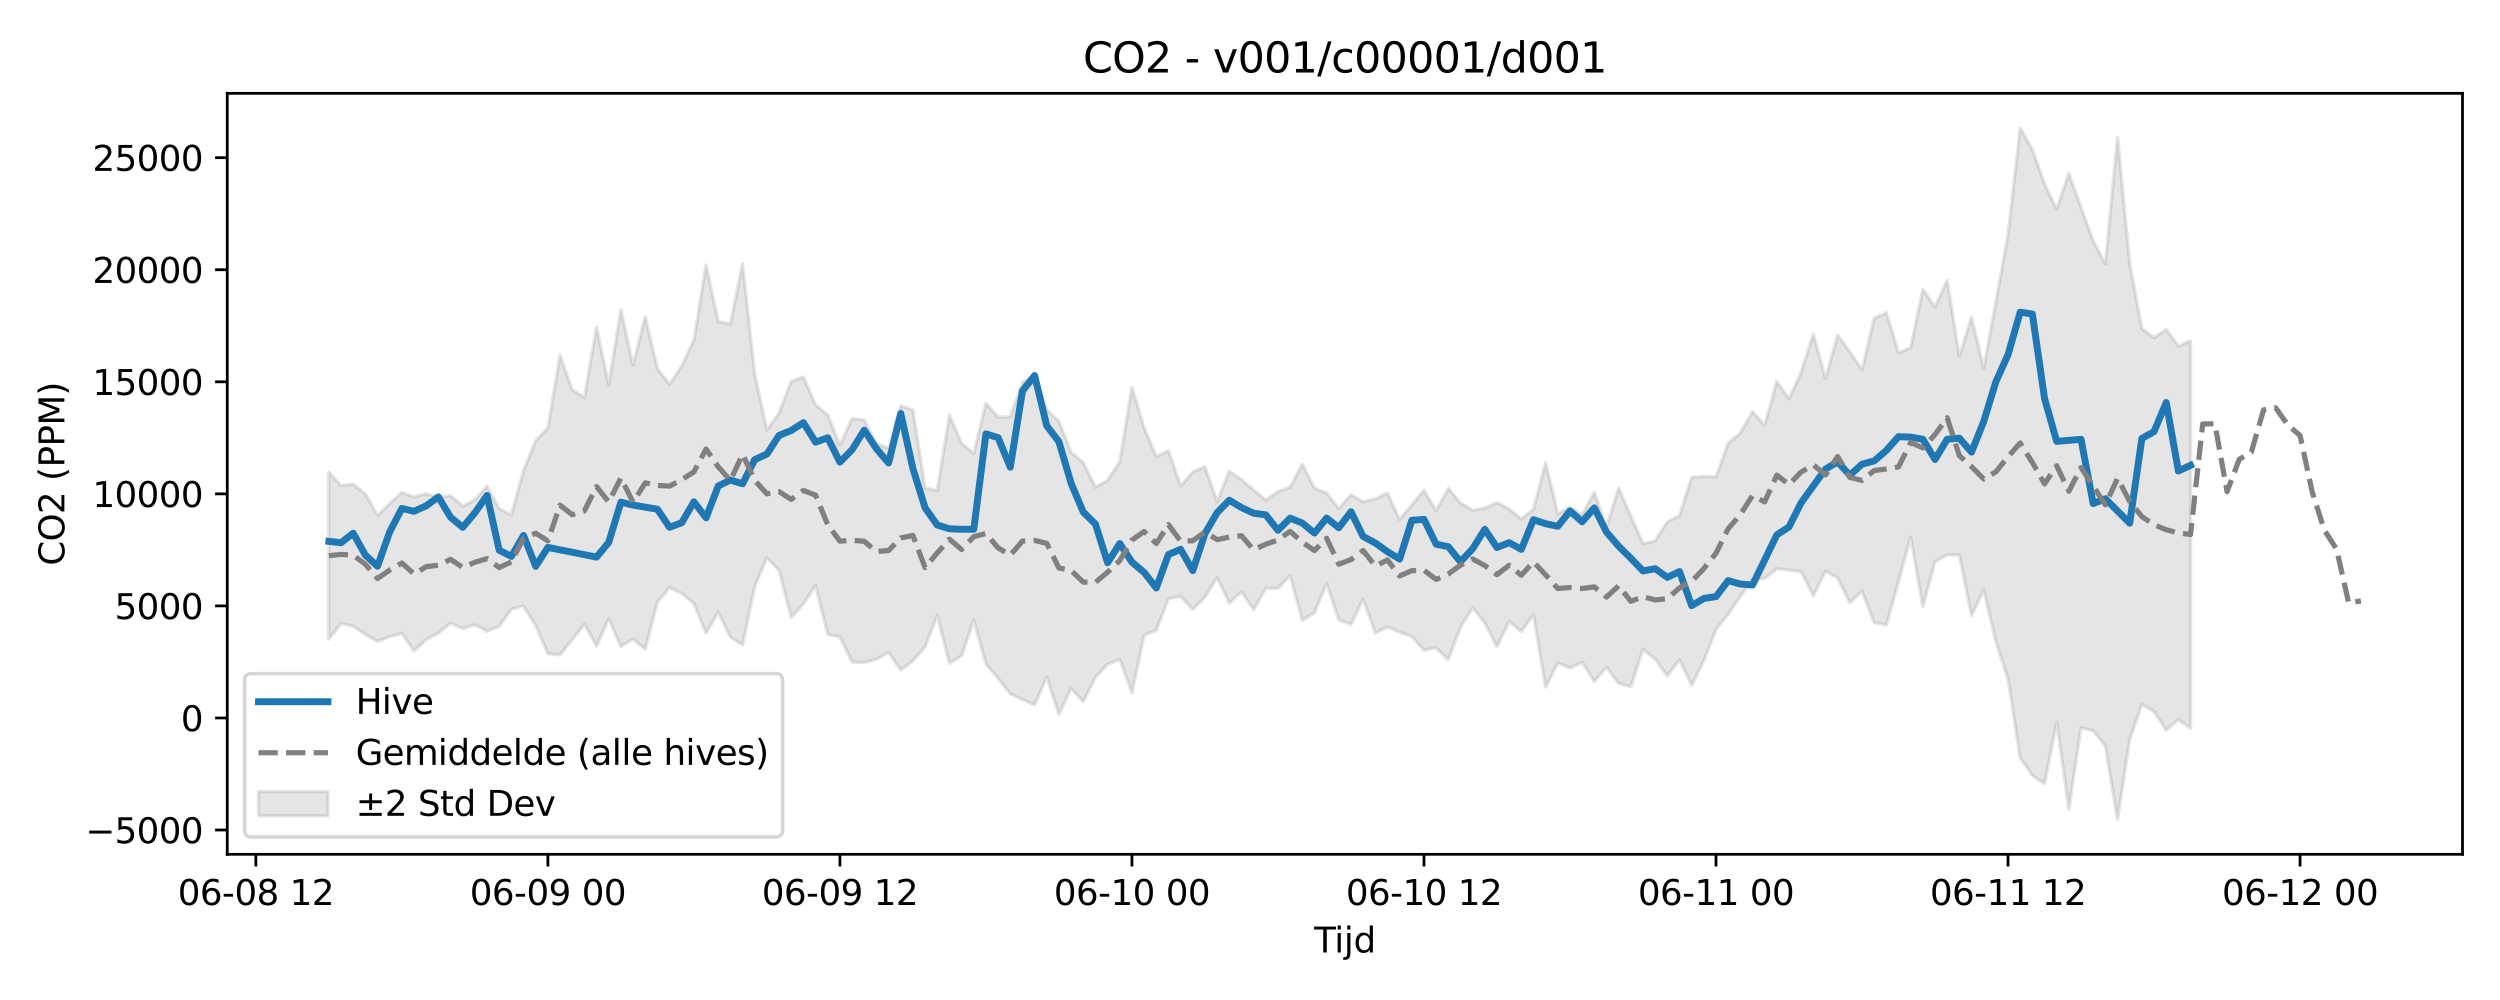 <?xml version="1.0" encoding="utf-8" standalone="no"?>
<!DOCTYPE svg PUBLIC "-//W3C//DTD SVG 1.1//EN"
  "http://www.w3.org/Graphics/SVG/1.1/DTD/svg11.dtd">
<svg xmlns:xlink="http://www.w3.org/1999/xlink" width="720pt" height="288pt" viewBox="0 0 720 288" xmlns="http://www.w3.org/2000/svg" version="1.1">
 <defs>
  <style type="text/css">*{stroke-linejoin: round; stroke-linecap: butt}</style>
 </defs>
 <g id="figure_1">
  <g id="patch_1">
   <path d="M 0 288 
L 720 288 
L 720 0 
L 0 0 
z
" style="fill: #ffffff"/>
  </g>
  <g id="axes_1">
   <g id="patch_2">
    <path d="M 65.45 246.04 
L 709.2 246.04 
L 709.2 26.88 
L 65.45 26.88 
z
" style="fill: #ffffff"/>
   </g>
   <g id="FillBetweenPolyCollection_1">
    <defs>
     <path id="mb27948eea6" d="M 94.711 -151.963 
L 94.711 -103.957 
L 98.216 -108.457 
L 101.72 -107.66 
L 105.224 -105.286 
L 108.729 -103.237 
L 112.233 -104.631 
L 115.737 -105.577 
L 119.242 -100.515 
L 122.746 -103.811 
L 126.251 -105.642 
L 129.755 -108.544 
L 133.259 -106.975 
L 136.764 -108.066 
L 140.268 -106.211 
L 143.772 -107.614 
L 147.277 -112.618 
L 150.781 -113.443 
L 154.285 -107.786 
L 157.79 -99.717 
L 161.294 -99.405 
L 164.798 -103.745 
L 168.303 -108.27 
L 171.807 -101.955 
L 175.312 -109.756 
L 178.816 -101.806 
L 182.32 -103.96 
L 185.825 -101.044 
L 189.329 -114.542 
L 192.833 -118.716 
L 196.338 -117.086 
L 199.842 -114.177 
L 203.346 -105.667 
L 206.851 -111.736 
L 210.355 -104.49 
L 213.859 -102.254 
L 217.364 -119.076 
L 220.868 -127.351 
L 224.372 -123.786 
L 227.877 -110.171 
L 231.381 -114.088 
L 234.886 -119.336 
L 238.39 -105.314 
L 241.894 -104.504 
L 245.399 -97.335 
L 248.903 -97.177 
L 252.407 -98.163 
L 255.912 -100.057 
L 259.416 -95.012 
L 262.92 -97.695 
L 266.425 -101.659 
L 269.929 -110.799 
L 273.433 -96.98 
L 276.938 -99.143 
L 280.442 -109.472 
L 283.947 -96.816 
L 287.451 -92.606 
L 290.955 -88.187 
L 294.46 -86.468 
L 297.964 -84.993 
L 301.468 -93.028 
L 304.973 -82.207 
L 308.477 -89.719 
L 311.981 -85.913 
L 315.486 -92.959 
L 318.99 -96.705 
L 322.494 -98.048 
L 325.999 -88.462 
L 329.503 -105.051 
L 333.007 -106.446 
L 336.512 -115.63 
L 340.016 -116.232 
L 343.521 -112.45 
L 347.025 -115.993 
L 350.529 -121.655 
L 354.034 -114.295 
L 357.538 -117.542 
L 361.042 -112.461 
L 364.547 -118.574 
L 368.051 -118.573 
L 371.555 -122.231 
L 375.06 -109.398 
L 378.564 -111.501 
L 382.068 -119.966 
L 385.573 -109.494 
L 389.077 -108.139 
L 392.582 -115.425 
L 396.086 -105.657 
L 399.59 -107.45 
L 403.095 -105.893 
L 406.599 -104.692 
L 410.103 -100.757 
L 413.608 -101.395 
L 417.112 -98.008 
L 420.616 -107.343 
L 424.121 -112.953 
L 427.625 -108.597 
L 431.129 -101.781 
L 434.634 -109.017 
L 438.138 -106.128 
L 441.643 -111.037 
L 445.147 -90.12 
L 448.651 -97.076 
L 452.156 -95.622 
L 455.66 -97.276 
L 459.164 -91.741 
L 462.669 -95.83 
L 466.173 -91.153 
L 469.677 -90.254 
L 473.182 -100.965 
L 476.686 -98.223 
L 480.19 -93.38 
L 483.695 -97.934 
L 487.199 -90.638 
L 490.703 -97.667 
L 494.208 -106.684 
L 497.712 -111.089 
L 501.217 -116.275 
L 504.721 -121.079 
L 508.225 -121.437 
L 511.73 -124.173 
L 515.234 -123.781 
L 518.738 -123.364 
L 522.243 -116.416 
L 525.747 -123.534 
L 529.251 -121.498 
L 532.756 -114.367 
L 536.26 -117.801 
L 539.764 -108.666 
L 543.269 -107.972 
L 546.773 -120.616 
L 550.278 -133.316 
L 553.782 -113.282 
L 557.286 -126.2 
L 560.791 -128.179 
L 564.295 -128.191 
L 567.799 -110.651 
L 571.304 -118.142 
L 574.808 -103.223 
L 578.312 -92.496 
L 581.817 -69.696 
L 585.321 -64.666 
L 588.825 -62.239 
L 592.33 -79.957 
L 595.834 -55.011 
L 599.338 -78.392 
L 602.843 -77.546 
L 606.347 -73.177 
L 609.852 -51.922 
L 613.356 -75.005 
L 616.86 -85.092 
L 620.365 -83.055 
L 623.869 -77.738 
L 627.373 -80.724 
L 630.878 -78.23 
L 630.878 -189.877 
L 630.878 -189.877 
L 627.373 -188.315 
L 623.869 -193.112 
L 620.365 -190.712 
L 616.86 -193.347 
L 613.356 -212.213 
L 609.852 -248.52 
L 606.347 -212.056 
L 602.843 -218.574 
L 599.338 -228.282 
L 595.834 -238.042 
L 592.33 -227.746 
L 588.825 -235.054 
L 585.321 -244.946 
L 581.817 -251.158 
L 578.312 -220.424 
L 574.808 -201.003 
L 571.304 -181.959 
L 567.799 -196.606 
L 564.295 -185.353 
L 560.791 -207.194 
L 557.286 -199.543 
L 553.782 -204.684 
L 550.278 -187.857 
L 546.773 -186.425 
L 543.269 -197.906 
L 539.764 -196.319 
L 536.26 -181.488 
L 532.756 -186.629 
L 529.251 -191.543 
L 525.747 -178.943 
L 522.243 -191.816 
L 518.738 -180.768 
L 515.234 -173.107 
L 511.73 -178.162 
L 508.225 -165.482 
L 504.721 -169.464 
L 501.217 -163.301 
L 497.712 -160.363 
L 494.208 -150.656 
L 490.703 -150.837 
L 487.199 -150.455 
L 483.695 -139.494 
L 480.19 -137.759 
L 476.686 -132.231 
L 473.182 -131.363 
L 469.677 -139.393 
L 466.173 -147.418 
L 462.669 -136.262 
L 459.164 -146.226 
L 455.66 -139.749 
L 452.156 -141.965 
L 448.651 -139.939 
L 445.147 -154.752 
L 441.643 -141.346 
L 438.138 -138.514 
L 434.634 -141.375 
L 431.129 -143.241 
L 427.625 -141.664 
L 424.121 -141.074 
L 420.616 -143.122 
L 417.112 -147.345 
L 413.608 -140.862 
L 410.103 -146.812 
L 406.599 -142.6 
L 403.095 -138.37 
L 399.59 -146.004 
L 396.086 -144.327 
L 392.582 -143.481 
L 389.077 -145.54 
L 385.573 -141.504 
L 382.068 -146.01 
L 378.564 -147.397 
L 375.06 -154.323 
L 371.555 -147.706 
L 368.051 -146.436 
L 364.547 -143.962 
L 361.042 -146.854 
L 357.538 -149.885 
L 354.034 -152.333 
L 350.529 -143.501 
L 347.025 -153.59 
L 343.521 -152.058 
L 340.016 -148.065 
L 336.512 -158.19 
L 333.007 -156.49 
L 329.503 -164.799 
L 325.999 -176.457 
L 322.494 -155.068 
L 318.99 -149.703 
L 315.486 -147.623 
L 311.981 -154.805 
L 308.477 -157.713 
L 304.973 -166.626 
L 301.468 -169.997 
L 297.964 -179.731 
L 294.46 -177.877 
L 290.955 -168.012 
L 287.451 -167.811 
L 283.947 -171.88 
L 280.442 -157.426 
L 276.938 -160.339 
L 273.433 -168.451 
L 269.929 -146.719 
L 266.425 -147.43 
L 262.92 -169.866 
L 259.416 -171.147 
L 255.912 -158.821 
L 252.407 -160.181 
L 248.903 -167.037 
L 245.399 -167.461 
L 241.894 -159.801 
L 238.39 -168.442 
L 234.886 -171.435 
L 231.381 -179.41 
L 227.877 -178.178 
L 224.372 -169.042 
L 220.868 -164.179 
L 217.364 -180.229 
L 213.859 -212.105 
L 210.355 -194.736 
L 206.851 -195.345 
L 203.346 -211.694 
L 199.842 -189.981 
L 196.338 -182.62 
L 192.833 -177.287 
L 189.329 -181.856 
L 185.825 -196.821 
L 182.32 -182.765 
L 178.816 -198.879 
L 175.312 -177.098 
L 171.807 -193.75 
L 168.303 -173.494 
L 164.798 -175.742 
L 161.294 -185.632 
L 157.79 -164.779 
L 154.285 -161.066 
L 150.781 -152.504 
L 147.277 -139.712 
L 143.772 -141.507 
L 140.268 -147.998 
L 136.764 -144.077 
L 133.259 -142.21 
L 129.755 -145.263 
L 126.251 -144.799 
L 122.746 -145.789 
L 119.242 -144.871 
L 115.737 -146.146 
L 112.233 -143.015 
L 108.729 -139.533 
L 105.224 -145.736 
L 101.72 -148.569 
L 98.216 -148.2 
L 94.711 -151.963 
z
" style="stroke: #808080; stroke-opacity: 0.2"/>
    </defs>
    <g clip-path="url(#p750506ee47)">
     <use xlink:href="#mb27948eea6" x="0" y="288" style="fill: #808080; fill-opacity: 0.2; stroke: #808080; stroke-opacity: 0.2"/>
    </g>
   </g>
   <g id="matplotlib.axis_1">
    <g id="xtick_1">
     <g id="line2d_1">
      <defs>
       <path id="mb998394feb" d="M 0 0 
L 0 3.5 
" style="stroke: #000000; stroke-width: 0.8"/>
      </defs>
      <g>
       <use xlink:href="#mb998394feb" x="73.685" y="246.04" style="stroke: #000000; stroke-width: 0.8"/>
      </g>
     </g>
     <g id="text_1">
      <!-- 06-08 12 -->
      <g transform="translate(51.205 260.638) scale(0.1 -0.1)">
       <defs>
        <path id="DejaVuSans-30" d="M 2034 4250 
Q 1547 4250 1301 3770 
Q 1056 3291 1056 2328 
Q 1056 1369 1301 889 
Q 1547 409 2034 409 
Q 2525 409 2770 889 
Q 3016 1369 3016 2328 
Q 3016 3291 2770 3770 
Q 2525 4250 2034 4250 
z
M 2034 4750 
Q 2819 4750 3233 4129 
Q 3647 3509 3647 2328 
Q 3647 1150 3233 529 
Q 2819 -91 2034 -91 
Q 1250 -91 836 529 
Q 422 1150 422 2328 
Q 422 3509 836 4129 
Q 1250 4750 2034 4750 
z
" transform="scale(0.016)"/>
        <path id="DejaVuSans-36" d="M 2113 2584 
Q 1688 2584 1439 2293 
Q 1191 2003 1191 1497 
Q 1191 994 1439 701 
Q 1688 409 2113 409 
Q 2538 409 2786 701 
Q 3034 994 3034 1497 
Q 3034 2003 2786 2293 
Q 2538 2584 2113 2584 
z
M 3366 4563 
L 3366 3988 
Q 3128 4100 2886 4159 
Q 2644 4219 2406 4219 
Q 1781 4219 1451 3797 
Q 1122 3375 1075 2522 
Q 1259 2794 1537 2939 
Q 1816 3084 2150 3084 
Q 2853 3084 3261 2657 
Q 3669 2231 3669 1497 
Q 3669 778 3244 343 
Q 2819 -91 2113 -91 
Q 1303 -91 875 529 
Q 447 1150 447 2328 
Q 447 3434 972 4092 
Q 1497 4750 2381 4750 
Q 2619 4750 2861 4703 
Q 3103 4656 3366 4563 
z
" transform="scale(0.016)"/>
        <path id="DejaVuSans-2d" d="M 313 2009 
L 1997 2009 
L 1997 1497 
L 313 1497 
L 313 2009 
z
" transform="scale(0.016)"/>
        <path id="DejaVuSans-38" d="M 2034 2216 
Q 1584 2216 1326 1975 
Q 1069 1734 1069 1313 
Q 1069 891 1326 650 
Q 1584 409 2034 409 
Q 2484 409 2743 651 
Q 3003 894 3003 1313 
Q 3003 1734 2745 1975 
Q 2488 2216 2034 2216 
z
M 1403 2484 
Q 997 2584 770 2862 
Q 544 3141 544 3541 
Q 544 4100 942 4425 
Q 1341 4750 2034 4750 
Q 2731 4750 3128 4425 
Q 3525 4100 3525 3541 
Q 3525 3141 3298 2862 
Q 3072 2584 2669 2484 
Q 3125 2378 3379 2068 
Q 3634 1759 3634 1313 
Q 3634 634 3220 271 
Q 2806 -91 2034 -91 
Q 1263 -91 848 271 
Q 434 634 434 1313 
Q 434 1759 690 2068 
Q 947 2378 1403 2484 
z
M 1172 3481 
Q 1172 3119 1398 2916 
Q 1625 2713 2034 2713 
Q 2441 2713 2670 2916 
Q 2900 3119 2900 3481 
Q 2900 3844 2670 4047 
Q 2441 4250 2034 4250 
Q 1625 4250 1398 4047 
Q 1172 3844 1172 3481 
z
" transform="scale(0.016)"/>
        <path id="DejaVuSans-20" transform="scale(0.016)"/>
        <path id="DejaVuSans-31" d="M 794 531 
L 1825 531 
L 1825 4091 
L 703 3866 
L 703 4441 
L 1819 4666 
L 2450 4666 
L 2450 531 
L 3481 531 
L 3481 0 
L 794 0 
L 794 531 
z
" transform="scale(0.016)"/>
        <path id="DejaVuSans-32" d="M 1228 531 
L 3431 531 
L 3431 0 
L 469 0 
L 469 531 
Q 828 903 1448 1529 
Q 2069 2156 2228 2338 
Q 2531 2678 2651 2914 
Q 2772 3150 2772 3378 
Q 2772 3750 2511 3984 
Q 2250 4219 1831 4219 
Q 1534 4219 1204 4116 
Q 875 4013 500 3803 
L 500 4441 
Q 881 4594 1212 4672 
Q 1544 4750 1819 4750 
Q 2544 4750 2975 4387 
Q 3406 4025 3406 3419 
Q 3406 3131 3298 2873 
Q 3191 2616 2906 2266 
Q 2828 2175 2409 1742 
Q 1991 1309 1228 531 
z
" transform="scale(0.016)"/>
       </defs>
       <use xlink:href="#DejaVuSans-30"/>
       <use xlink:href="#DejaVuSans-36" transform="translate(63.623 0)"/>
       <use xlink:href="#DejaVuSans-2d" transform="translate(127.246 0)"/>
       <use xlink:href="#DejaVuSans-30" transform="translate(163.33 0)"/>
       <use xlink:href="#DejaVuSans-38" transform="translate(226.953 0)"/>
       <use xlink:href="#DejaVuSans-20" transform="translate(290.576 0)"/>
       <use xlink:href="#DejaVuSans-31" transform="translate(322.363 0)"/>
       <use xlink:href="#DejaVuSans-32" transform="translate(385.986 0)"/>
      </g>
     </g>
    </g>
    <g id="xtick_2">
     <g id="line2d_2">
      <g>
       <use xlink:href="#mb998394feb" x="157.79" y="246.04" style="stroke: #000000; stroke-width: 0.8"/>
      </g>
     </g>
     <g id="text_2">
      <!-- 06-09 00 -->
      <g transform="translate(135.309 260.638) scale(0.1 -0.1)">
       <defs>
        <path id="DejaVuSans-39" d="M 703 97 
L 703 672 
Q 941 559 1184 500 
Q 1428 441 1663 441 
Q 2288 441 2617 861 
Q 2947 1281 2994 2138 
Q 2813 1869 2534 1725 
Q 2256 1581 1919 1581 
Q 1219 1581 811 2004 
Q 403 2428 403 3163 
Q 403 3881 828 4315 
Q 1253 4750 1959 4750 
Q 2769 4750 3195 4129 
Q 3622 3509 3622 2328 
Q 3622 1225 3098 567 
Q 2575 -91 1691 -91 
Q 1453 -91 1209 -44 
Q 966 3 703 97 
z
M 1959 2075 
Q 2384 2075 2632 2365 
Q 2881 2656 2881 3163 
Q 2881 3666 2632 3958 
Q 2384 4250 1959 4250 
Q 1534 4250 1286 3958 
Q 1038 3666 1038 3163 
Q 1038 2656 1286 2365 
Q 1534 2075 1959 2075 
z
" transform="scale(0.016)"/>
       </defs>
       <use xlink:href="#DejaVuSans-30"/>
       <use xlink:href="#DejaVuSans-36" transform="translate(63.623 0)"/>
       <use xlink:href="#DejaVuSans-2d" transform="translate(127.246 0)"/>
       <use xlink:href="#DejaVuSans-30" transform="translate(163.33 0)"/>
       <use xlink:href="#DejaVuSans-39" transform="translate(226.953 0)"/>
       <use xlink:href="#DejaVuSans-20" transform="translate(290.576 0)"/>
       <use xlink:href="#DejaVuSans-30" transform="translate(322.363 0)"/>
       <use xlink:href="#DejaVuSans-30" transform="translate(385.986 0)"/>
      </g>
     </g>
    </g>
    <g id="xtick_3">
     <g id="line2d_3">
      <g>
       <use xlink:href="#mb998394feb" x="241.894" y="246.04" style="stroke: #000000; stroke-width: 0.8"/>
      </g>
     </g>
     <g id="text_3">
      <!-- 06-09 12 -->
      <g transform="translate(219.414 260.638) scale(0.1 -0.1)">
       <use xlink:href="#DejaVuSans-30"/>
       <use xlink:href="#DejaVuSans-36" transform="translate(63.623 0)"/>
       <use xlink:href="#DejaVuSans-2d" transform="translate(127.246 0)"/>
       <use xlink:href="#DejaVuSans-30" transform="translate(163.33 0)"/>
       <use xlink:href="#DejaVuSans-39" transform="translate(226.953 0)"/>
       <use xlink:href="#DejaVuSans-20" transform="translate(290.576 0)"/>
       <use xlink:href="#DejaVuSans-31" transform="translate(322.363 0)"/>
       <use xlink:href="#DejaVuSans-32" transform="translate(385.986 0)"/>
      </g>
     </g>
    </g>
    <g id="xtick_4">
     <g id="line2d_4">
      <g>
       <use xlink:href="#mb998394feb" x="325.999" y="246.04" style="stroke: #000000; stroke-width: 0.8"/>
      </g>
     </g>
     <g id="text_4">
      <!-- 06-10 00 -->
      <g transform="translate(303.518 260.638) scale(0.1 -0.1)">
       <use xlink:href="#DejaVuSans-30"/>
       <use xlink:href="#DejaVuSans-36" transform="translate(63.623 0)"/>
       <use xlink:href="#DejaVuSans-2d" transform="translate(127.246 0)"/>
       <use xlink:href="#DejaVuSans-31" transform="translate(163.33 0)"/>
       <use xlink:href="#DejaVuSans-30" transform="translate(226.953 0)"/>
       <use xlink:href="#DejaVuSans-20" transform="translate(290.576 0)"/>
       <use xlink:href="#DejaVuSans-30" transform="translate(322.363 0)"/>
       <use xlink:href="#DejaVuSans-30" transform="translate(385.986 0)"/>
      </g>
     </g>
    </g>
    <g id="xtick_5">
     <g id="line2d_5">
      <g>
       <use xlink:href="#mb998394feb" x="410.103" y="246.04" style="stroke: #000000; stroke-width: 0.8"/>
      </g>
     </g>
     <g id="text_5">
      <!-- 06-10 12 -->
      <g transform="translate(387.623 260.638) scale(0.1 -0.1)">
       <use xlink:href="#DejaVuSans-30"/>
       <use xlink:href="#DejaVuSans-36" transform="translate(63.623 0)"/>
       <use xlink:href="#DejaVuSans-2d" transform="translate(127.246 0)"/>
       <use xlink:href="#DejaVuSans-31" transform="translate(163.33 0)"/>
       <use xlink:href="#DejaVuSans-30" transform="translate(226.953 0)"/>
       <use xlink:href="#DejaVuSans-20" transform="translate(290.576 0)"/>
       <use xlink:href="#DejaVuSans-31" transform="translate(322.363 0)"/>
       <use xlink:href="#DejaVuSans-32" transform="translate(385.986 0)"/>
      </g>
     </g>
    </g>
    <g id="xtick_6">
     <g id="line2d_6">
      <g>
       <use xlink:href="#mb998394feb" x="494.208" y="246.04" style="stroke: #000000; stroke-width: 0.8"/>
      </g>
     </g>
     <g id="text_6">
      <!-- 06-11 00 -->
      <g transform="translate(471.727 260.638) scale(0.1 -0.1)">
       <use xlink:href="#DejaVuSans-30"/>
       <use xlink:href="#DejaVuSans-36" transform="translate(63.623 0)"/>
       <use xlink:href="#DejaVuSans-2d" transform="translate(127.246 0)"/>
       <use xlink:href="#DejaVuSans-31" transform="translate(163.33 0)"/>
       <use xlink:href="#DejaVuSans-31" transform="translate(226.953 0)"/>
       <use xlink:href="#DejaVuSans-20" transform="translate(290.576 0)"/>
       <use xlink:href="#DejaVuSans-30" transform="translate(322.363 0)"/>
       <use xlink:href="#DejaVuSans-30" transform="translate(385.986 0)"/>
      </g>
     </g>
    </g>
    <g id="xtick_7">
     <g id="line2d_7">
      <g>
       <use xlink:href="#mb998394feb" x="578.312" y="246.04" style="stroke: #000000; stroke-width: 0.8"/>
      </g>
     </g>
     <g id="text_7">
      <!-- 06-11 12 -->
      <g transform="translate(555.832 260.638) scale(0.1 -0.1)">
       <use xlink:href="#DejaVuSans-30"/>
       <use xlink:href="#DejaVuSans-36" transform="translate(63.623 0)"/>
       <use xlink:href="#DejaVuSans-2d" transform="translate(127.246 0)"/>
       <use xlink:href="#DejaVuSans-31" transform="translate(163.33 0)"/>
       <use xlink:href="#DejaVuSans-31" transform="translate(226.953 0)"/>
       <use xlink:href="#DejaVuSans-20" transform="translate(290.576 0)"/>
       <use xlink:href="#DejaVuSans-31" transform="translate(322.363 0)"/>
       <use xlink:href="#DejaVuSans-32" transform="translate(385.986 0)"/>
      </g>
     </g>
    </g>
    <g id="xtick_8">
     <g id="line2d_8">
      <g>
       <use xlink:href="#mb998394feb" x="662.417" y="246.04" style="stroke: #000000; stroke-width: 0.8"/>
      </g>
     </g>
     <g id="text_8">
      <!-- 06-12 00 -->
      <g transform="translate(639.936 260.638) scale(0.1 -0.1)">
       <use xlink:href="#DejaVuSans-30"/>
       <use xlink:href="#DejaVuSans-36" transform="translate(63.623 0)"/>
       <use xlink:href="#DejaVuSans-2d" transform="translate(127.246 0)"/>
       <use xlink:href="#DejaVuSans-31" transform="translate(163.33 0)"/>
       <use xlink:href="#DejaVuSans-32" transform="translate(226.953 0)"/>
       <use xlink:href="#DejaVuSans-20" transform="translate(290.576 0)"/>
       <use xlink:href="#DejaVuSans-30" transform="translate(322.363 0)"/>
       <use xlink:href="#DejaVuSans-30" transform="translate(385.986 0)"/>
      </g>
     </g>
    </g>
    <g id="text_9">
     <!-- Tijd -->
     <g transform="translate(378.475 274.317) scale(0.1 -0.1)">
      <defs>
       <path id="DejaVuSans-54" d="M -19 4666 
L 3928 4666 
L 3928 4134 
L 2272 4134 
L 2272 0 
L 1638 0 
L 1638 4134 
L -19 4134 
L -19 4666 
z
" transform="scale(0.016)"/>
       <path id="DejaVuSans-69" d="M 603 3500 
L 1178 3500 
L 1178 0 
L 603 0 
L 603 3500 
z
M 603 4863 
L 1178 4863 
L 1178 4134 
L 603 4134 
L 603 4863 
z
" transform="scale(0.016)"/>
       <path id="DejaVuSans-6a" d="M 603 3500 
L 1178 3500 
L 1178 -63 
Q 1178 -731 923 -1031 
Q 669 -1331 103 -1331 
L -116 -1331 
L -116 -844 
L 38 -844 
Q 366 -844 484 -692 
Q 603 -541 603 -63 
L 603 3500 
z
M 603 4863 
L 1178 4863 
L 1178 4134 
L 603 4134 
L 603 4863 
z
" transform="scale(0.016)"/>
       <path id="DejaVuSans-64" d="M 2906 2969 
L 2906 4863 
L 3481 4863 
L 3481 0 
L 2906 0 
L 2906 525 
Q 2725 213 2448 61 
Q 2172 -91 1784 -91 
Q 1150 -91 751 415 
Q 353 922 353 1747 
Q 353 2572 751 3078 
Q 1150 3584 1784 3584 
Q 2172 3584 2448 3432 
Q 2725 3281 2906 2969 
z
M 947 1747 
Q 947 1113 1208 752 
Q 1469 391 1925 391 
Q 2381 391 2643 752 
Q 2906 1113 2906 1747 
Q 2906 2381 2643 2742 
Q 2381 3103 1925 3103 
Q 1469 3103 1208 2742 
Q 947 2381 947 1747 
z
" transform="scale(0.016)"/>
      </defs>
      <use xlink:href="#DejaVuSans-54"/>
      <use xlink:href="#DejaVuSans-69" transform="translate(57.959 0)"/>
      <use xlink:href="#DejaVuSans-6a" transform="translate(85.742 0)"/>
      <use xlink:href="#DejaVuSans-64" transform="translate(113.525 0)"/>
     </g>
    </g>
   </g>
   <g id="matplotlib.axis_2">
    <g id="ytick_1">
     <g id="line2d_9">
      <defs>
       <path id="mee0b9f8267" d="M 0 0 
L -3.5 0 
" style="stroke: #000000; stroke-width: 0.8"/>
      </defs>
      <g>
       <use xlink:href="#mee0b9f8267" x="65.45" y="239.047" style="stroke: #000000; stroke-width: 0.8"/>
      </g>
     </g>
     <g id="text_10">
      <!-- −5000 -->
      <g transform="translate(24.62 242.846) scale(0.1 -0.1)">
       <defs>
        <path id="DejaVuSans-2212" d="M 678 2272 
L 4684 2272 
L 4684 1741 
L 678 1741 
L 678 2272 
z
" transform="scale(0.016)"/>
        <path id="DejaVuSans-35" d="M 691 4666 
L 3169 4666 
L 3169 4134 
L 1269 4134 
L 1269 2991 
Q 1406 3038 1543 3061 
Q 1681 3084 1819 3084 
Q 2600 3084 3056 2656 
Q 3513 2228 3513 1497 
Q 3513 744 3044 326 
Q 2575 -91 1722 -91 
Q 1428 -91 1123 -41 
Q 819 9 494 109 
L 494 744 
Q 775 591 1075 516 
Q 1375 441 1709 441 
Q 2250 441 2565 725 
Q 2881 1009 2881 1497 
Q 2881 1984 2565 2268 
Q 2250 2553 1709 2553 
Q 1456 2553 1204 2497 
Q 953 2441 691 2322 
L 691 4666 
z
" transform="scale(0.016)"/>
       </defs>
       <use xlink:href="#DejaVuSans-2212"/>
       <use xlink:href="#DejaVuSans-35" transform="translate(83.789 0)"/>
       <use xlink:href="#DejaVuSans-30" transform="translate(147.412 0)"/>
       <use xlink:href="#DejaVuSans-30" transform="translate(211.035 0)"/>
       <use xlink:href="#DejaVuSans-30" transform="translate(274.658 0)"/>
      </g>
     </g>
    </g>
    <g id="ytick_2">
     <g id="line2d_10">
      <g>
       <use xlink:href="#mee0b9f8267" x="65.45" y="206.774" style="stroke: #000000; stroke-width: 0.8"/>
      </g>
     </g>
     <g id="text_11">
      <!-- 0 -->
      <g transform="translate(52.087 210.573) scale(0.1 -0.1)">
       <use xlink:href="#DejaVuSans-30"/>
      </g>
     </g>
    </g>
    <g id="ytick_3">
     <g id="line2d_11">
      <g>
       <use xlink:href="#mee0b9f8267" x="65.45" y="174.5" style="stroke: #000000; stroke-width: 0.8"/>
      </g>
     </g>
     <g id="text_12">
      <!-- 5000 -->
      <g transform="translate(33 178.299) scale(0.1 -0.1)">
       <use xlink:href="#DejaVuSans-35"/>
       <use xlink:href="#DejaVuSans-30" transform="translate(63.623 0)"/>
       <use xlink:href="#DejaVuSans-30" transform="translate(127.246 0)"/>
       <use xlink:href="#DejaVuSans-30" transform="translate(190.869 0)"/>
      </g>
     </g>
    </g>
    <g id="ytick_4">
     <g id="line2d_12">
      <g>
       <use xlink:href="#mee0b9f8267" x="65.45" y="142.227" style="stroke: #000000; stroke-width: 0.8"/>
      </g>
     </g>
     <g id="text_13">
      <!-- 10000 -->
      <g transform="translate(26.637 146.026) scale(0.1 -0.1)">
       <use xlink:href="#DejaVuSans-31"/>
       <use xlink:href="#DejaVuSans-30" transform="translate(63.623 0)"/>
       <use xlink:href="#DejaVuSans-30" transform="translate(127.246 0)"/>
       <use xlink:href="#DejaVuSans-30" transform="translate(190.869 0)"/>
       <use xlink:href="#DejaVuSans-30" transform="translate(254.492 0)"/>
      </g>
     </g>
    </g>
    <g id="ytick_5">
     <g id="line2d_13">
      <g>
       <use xlink:href="#mee0b9f8267" x="65.45" y="109.953" style="stroke: #000000; stroke-width: 0.8"/>
      </g>
     </g>
     <g id="text_14">
      <!-- 15000 -->
      <g transform="translate(26.637 113.752) scale(0.1 -0.1)">
       <use xlink:href="#DejaVuSans-31"/>
       <use xlink:href="#DejaVuSans-35" transform="translate(63.623 0)"/>
       <use xlink:href="#DejaVuSans-30" transform="translate(127.246 0)"/>
       <use xlink:href="#DejaVuSans-30" transform="translate(190.869 0)"/>
       <use xlink:href="#DejaVuSans-30" transform="translate(254.492 0)"/>
      </g>
     </g>
    </g>
    <g id="ytick_6">
     <g id="line2d_14">
      <g>
       <use xlink:href="#mee0b9f8267" x="65.45" y="77.679" style="stroke: #000000; stroke-width: 0.8"/>
      </g>
     </g>
     <g id="text_15">
      <!-- 20000 -->
      <g transform="translate(26.637 81.479) scale(0.1 -0.1)">
       <use xlink:href="#DejaVuSans-32"/>
       <use xlink:href="#DejaVuSans-30" transform="translate(63.623 0)"/>
       <use xlink:href="#DejaVuSans-30" transform="translate(127.246 0)"/>
       <use xlink:href="#DejaVuSans-30" transform="translate(190.869 0)"/>
       <use xlink:href="#DejaVuSans-30" transform="translate(254.492 0)"/>
      </g>
     </g>
    </g>
    <g id="ytick_7">
     <g id="line2d_15">
      <g>
       <use xlink:href="#mee0b9f8267" x="65.45" y="45.406" style="stroke: #000000; stroke-width: 0.8"/>
      </g>
     </g>
     <g id="text_16">
      <!-- 25000 -->
      <g transform="translate(26.637 49.205) scale(0.1 -0.1)">
       <use xlink:href="#DejaVuSans-32"/>
       <use xlink:href="#DejaVuSans-35" transform="translate(63.623 0)"/>
       <use xlink:href="#DejaVuSans-30" transform="translate(127.246 0)"/>
       <use xlink:href="#DejaVuSans-30" transform="translate(190.869 0)"/>
       <use xlink:href="#DejaVuSans-30" transform="translate(254.492 0)"/>
      </g>
     </g>
    </g>
    <g id="text_17">
     <!-- CO2 (PPM) -->
     <g transform="translate(18.541 162.903) rotate(-90) scale(0.1 -0.1)">
      <defs>
       <path id="DejaVuSans-43" d="M 4122 4306 
L 4122 3641 
Q 3803 3938 3442 4084 
Q 3081 4231 2675 4231 
Q 1875 4231 1450 3742 
Q 1025 3253 1025 2328 
Q 1025 1406 1450 917 
Q 1875 428 2675 428 
Q 3081 428 3442 575 
Q 3803 722 4122 1019 
L 4122 359 
Q 3791 134 3420 21 
Q 3050 -91 2638 -91 
Q 1578 -91 968 557 
Q 359 1206 359 2328 
Q 359 3453 968 4101 
Q 1578 4750 2638 4750 
Q 3056 4750 3426 4639 
Q 3797 4528 4122 4306 
z
" transform="scale(0.016)"/>
       <path id="DejaVuSans-4f" d="M 2522 4238 
Q 1834 4238 1429 3725 
Q 1025 3213 1025 2328 
Q 1025 1447 1429 934 
Q 1834 422 2522 422 
Q 3209 422 3611 934 
Q 4013 1447 4013 2328 
Q 4013 3213 3611 3725 
Q 3209 4238 2522 4238 
z
M 2522 4750 
Q 3503 4750 4090 4092 
Q 4678 3434 4678 2328 
Q 4678 1225 4090 567 
Q 3503 -91 2522 -91 
Q 1538 -91 948 565 
Q 359 1222 359 2328 
Q 359 3434 948 4092 
Q 1538 4750 2522 4750 
z
" transform="scale(0.016)"/>
       <path id="DejaVuSans-28" d="M 1984 4856 
Q 1566 4138 1362 3434 
Q 1159 2731 1159 2009 
Q 1159 1288 1364 580 
Q 1569 -128 1984 -844 
L 1484 -844 
Q 1016 -109 783 600 
Q 550 1309 550 2009 
Q 550 2706 781 3412 
Q 1013 4119 1484 4856 
L 1984 4856 
z
" transform="scale(0.016)"/>
       <path id="DejaVuSans-50" d="M 1259 4147 
L 1259 2394 
L 2053 2394 
Q 2494 2394 2734 2622 
Q 2975 2850 2975 3272 
Q 2975 3691 2734 3919 
Q 2494 4147 2053 4147 
L 1259 4147 
z
M 628 4666 
L 2053 4666 
Q 2838 4666 3239 4311 
Q 3641 3956 3641 3272 
Q 3641 2581 3239 2228 
Q 2838 1875 2053 1875 
L 1259 1875 
L 1259 0 
L 628 0 
L 628 4666 
z
" transform="scale(0.016)"/>
       <path id="DejaVuSans-4d" d="M 628 4666 
L 1569 4666 
L 2759 1491 
L 3956 4666 
L 4897 4666 
L 4897 0 
L 4281 0 
L 4281 4097 
L 3078 897 
L 2444 897 
L 1241 4097 
L 1241 0 
L 628 0 
L 628 4666 
z
" transform="scale(0.016)"/>
       <path id="DejaVuSans-29" d="M 513 4856 
L 1013 4856 
Q 1481 4119 1714 3412 
Q 1947 2706 1947 2009 
Q 1947 1309 1714 600 
Q 1481 -109 1013 -844 
L 513 -844 
Q 928 -128 1133 580 
Q 1338 1288 1338 2009 
Q 1338 2731 1133 3434 
Q 928 4138 513 4856 
z
" transform="scale(0.016)"/>
      </defs>
      <use xlink:href="#DejaVuSans-43"/>
      <use xlink:href="#DejaVuSans-4f" transform="translate(69.824 0)"/>
      <use xlink:href="#DejaVuSans-32" transform="translate(148.535 0)"/>
      <use xlink:href="#DejaVuSans-20" transform="translate(212.158 0)"/>
      <use xlink:href="#DejaVuSans-28" transform="translate(243.945 0)"/>
      <use xlink:href="#DejaVuSans-50" transform="translate(282.959 0)"/>
      <use xlink:href="#DejaVuSans-50" transform="translate(343.262 0)"/>
      <use xlink:href="#DejaVuSans-4d" transform="translate(403.564 0)"/>
      <use xlink:href="#DejaVuSans-29" transform="translate(489.844 0)"/>
     </g>
    </g>
   </g>
   <g id="line2d_16">
    <path d="M 94.711 155.911 
L 98.216 156.301 
L 101.72 153.567 
L 105.224 159.863 
L 108.729 163.066 
L 112.233 153.174 
L 115.737 146.435 
L 119.242 147.258 
L 122.746 145.664 
L 126.251 143.127 
L 129.755 148.957 
L 133.259 151.872 
L 136.764 147.694 
L 140.268 142.689 
L 143.772 158.473 
L 147.277 160.231 
L 150.781 154.219 
L 154.285 163.105 
L 157.79 157.653 
L 171.807 160.448 
L 175.312 156.195 
L 178.816 144.619 
L 182.32 145.473 
L 189.329 146.654 
L 192.833 151.863 
L 196.338 150.542 
L 199.842 144.529 
L 203.346 149.131 
L 206.851 139.961 
L 210.355 138.255 
L 213.859 139.322 
L 217.364 132.38 
L 220.868 130.763 
L 224.372 125.406 
L 227.877 123.981 
L 231.381 121.718 
L 234.886 127.34 
L 238.39 126.09 
L 241.894 133.089 
L 245.399 129.509 
L 248.903 123.891 
L 252.407 129.231 
L 255.912 133.334 
L 259.416 119.082 
L 262.92 134.963 
L 266.425 146.252 
L 269.929 151.211 
L 273.433 152.289 
L 276.938 152.431 
L 280.442 152.429 
L 283.947 124.956 
L 287.451 126.047 
L 290.955 134.556 
L 294.46 112.619 
L 297.964 108.159 
L 301.468 122.632 
L 304.973 127.221 
L 308.477 139.178 
L 311.981 147.481 
L 315.486 150.94 
L 318.99 162.058 
L 322.494 156.545 
L 325.999 161.896 
L 329.503 164.846 
L 333.007 169.321 
L 336.512 159.708 
L 340.016 158.193 
L 343.521 164.34 
L 347.025 153.654 
L 350.529 147.655 
L 354.034 144.062 
L 357.538 146.17 
L 361.042 147.801 
L 364.547 148.283 
L 368.051 152.724 
L 371.555 149.221 
L 375.06 150.648 
L 378.564 153.507 
L 382.068 149.2 
L 385.573 151.99 
L 389.077 147.382 
L 392.582 154.501 
L 396.086 156.373 
L 399.59 158.878 
L 403.095 161.008 
L 406.599 149.858 
L 410.103 149.572 
L 413.608 156.732 
L 417.112 157.449 
L 420.616 161.789 
L 424.121 158.034 
L 427.625 152.446 
L 431.129 157.683 
L 434.634 156.281 
L 438.138 158.208 
L 441.643 149.677 
L 445.147 150.829 
L 448.651 151.575 
L 452.156 147.169 
L 455.66 150.271 
L 459.164 146.267 
L 462.669 153.243 
L 466.173 157.305 
L 469.677 160.775 
L 473.182 164.422 
L 476.686 163.783 
L 480.19 166.279 
L 483.695 164.603 
L 487.199 174.429 
L 490.703 172.349 
L 494.208 171.811 
L 497.712 167.228 
L 501.217 168.196 
L 504.721 168.489 
L 511.73 154.052 
L 515.234 151.749 
L 518.738 144.783 
L 525.747 135.092 
L 529.251 133.039 
L 532.756 136.867 
L 536.26 133.687 
L 539.764 132.745 
L 543.269 129.717 
L 546.773 125.758 
L 550.278 125.894 
L 553.782 126.511 
L 557.286 132.319 
L 560.791 126.511 
L 564.295 126.195 
L 567.799 130.212 
L 571.304 121.402 
L 574.808 109.962 
L 578.312 102.143 
L 581.817 89.892 
L 585.321 90.444 
L 588.825 114.755 
L 592.33 127.105 
L 599.338 126.535 
L 602.843 145.034 
L 606.347 143.653 
L 613.356 150.669 
L 616.86 126.277 
L 620.365 124.295 
L 623.869 115.924 
L 627.373 135.643 
L 630.878 134.01 
L 630.878 134.01 
" clip-path="url(#p750506ee47)" style="fill: none; stroke: #1f77b4; stroke-width: 2; stroke-linecap: square"/>
   </g>
   <g id="line2d_17">
    <path d="M 94.711 160.04 
L 98.216 159.671 
L 101.72 159.886 
L 105.224 162.489 
L 108.729 166.615 
L 112.233 164.177 
L 115.737 162.138 
L 119.242 165.307 
L 122.746 163.2 
L 126.251 162.779 
L 129.755 161.096 
L 133.259 163.408 
L 136.764 161.929 
L 140.268 160.895 
L 143.772 163.44 
L 147.277 161.835 
L 150.781 155.026 
L 154.285 153.574 
L 157.79 155.752 
L 161.294 145.482 
L 164.798 148.257 
L 168.303 147.118 
L 171.807 140.148 
L 175.312 144.573 
L 178.816 137.658 
L 182.32 144.638 
L 185.825 139.067 
L 189.329 139.801 
L 192.833 139.999 
L 196.338 138.147 
L 199.842 135.921 
L 203.346 129.319 
L 206.851 134.459 
L 210.355 138.387 
L 213.859 130.821 
L 217.364 138.348 
L 220.868 142.235 
L 224.372 141.586 
L 227.877 143.825 
L 231.381 141.251 
L 234.886 142.615 
L 238.39 151.122 
L 241.894 155.847 
L 245.399 155.602 
L 248.903 155.893 
L 252.407 158.828 
L 255.912 158.561 
L 259.416 154.92 
L 262.92 154.219 
L 266.425 163.456 
L 269.929 159.241 
L 273.433 155.285 
L 276.938 158.259 
L 280.442 154.551 
L 283.947 153.652 
L 287.451 157.792 
L 290.955 159.9 
L 294.46 155.828 
L 297.964 155.638 
L 301.468 156.487 
L 304.973 163.583 
L 308.477 164.284 
L 311.981 167.641 
L 315.486 167.709 
L 318.99 164.796 
L 322.494 161.442 
L 325.999 155.541 
L 329.503 153.075 
L 333.007 156.532 
L 336.512 151.09 
L 340.016 155.851 
L 343.521 155.746 
L 347.025 153.209 
L 350.529 155.422 
L 354.034 154.686 
L 357.538 154.287 
L 361.042 158.343 
L 364.547 156.732 
L 368.051 155.496 
L 371.555 153.032 
L 375.06 156.14 
L 378.564 158.551 
L 382.068 155.012 
L 385.573 162.501 
L 389.077 161.161 
L 392.582 158.547 
L 396.086 163.008 
L 399.59 161.273 
L 403.095 165.869 
L 406.599 164.354 
L 410.103 164.215 
L 413.608 166.871 
L 417.112 165.324 
L 420.616 162.768 
L 424.121 160.986 
L 427.625 162.87 
L 431.129 165.489 
L 434.634 162.804 
L 438.138 165.679 
L 441.643 161.809 
L 445.147 165.564 
L 448.651 169.493 
L 452.156 169.206 
L 455.66 169.488 
L 459.164 169.016 
L 462.669 171.954 
L 466.173 168.715 
L 469.677 173.177 
L 473.182 171.836 
L 476.686 172.773 
L 480.19 172.431 
L 483.695 169.286 
L 487.199 167.453 
L 490.703 163.748 
L 494.208 159.33 
L 497.712 152.274 
L 501.217 148.212 
L 504.721 142.729 
L 508.225 144.54 
L 511.73 136.833 
L 515.234 139.556 
L 518.738 135.934 
L 522.243 133.884 
L 525.747 136.761 
L 529.251 131.479 
L 532.756 137.502 
L 536.26 138.356 
L 539.764 135.508 
L 543.269 135.061 
L 546.773 134.479 
L 550.278 127.414 
L 553.782 129.017 
L 557.286 125.129 
L 560.791 120.314 
L 564.295 131.228 
L 567.799 134.372 
L 571.304 137.95 
L 574.808 135.887 
L 578.312 131.54 
L 581.817 127.573 
L 585.321 133.194 
L 588.825 139.353 
L 592.33 134.149 
L 595.834 141.473 
L 599.338 134.663 
L 606.347 145.384 
L 609.852 137.779 
L 613.356 144.391 
L 616.86 148.78 
L 620.365 151.116 
L 623.869 152.575 
L 627.373 153.481 
L 630.878 153.946 
L 634.382 122.096 
L 637.886 122.066 
L 641.391 141.613 
L 644.895 132.304 
L 648.399 130.158 
L 651.904 118.047 
L 655.408 117.464 
L 658.913 122.449 
L 662.417 125.423 
L 665.921 141.71 
L 669.426 152.696 
L 672.93 158.168 
L 676.434 173.691 
L 679.939 173.054 
L 679.939 173.054 
" clip-path="url(#p750506ee47)" style="fill: none; stroke-dasharray: 5.55,2.4; stroke-dashoffset: 0; stroke: #808080; stroke-width: 1.5"/>
   </g>
   <g id="patch_3">
    <path d="M 65.45 246.04 
L 65.45 26.88 
" style="fill: none; stroke: #000000; stroke-width: 0.8; stroke-linejoin: miter; stroke-linecap: square"/>
   </g>
   <g id="patch_4">
    <path d="M 709.2 246.04 
L 709.2 26.88 
" style="fill: none; stroke: #000000; stroke-width: 0.8; stroke-linejoin: miter; stroke-linecap: square"/>
   </g>
   <g id="patch_5">
    <path d="M 65.45 246.04 
L 709.2 246.04 
" style="fill: none; stroke: #000000; stroke-width: 0.8; stroke-linejoin: miter; stroke-linecap: square"/>
   </g>
   <g id="patch_6">
    <path d="M 65.45 26.88 
L 709.2 26.88 
" style="fill: none; stroke: #000000; stroke-width: 0.8; stroke-linejoin: miter; stroke-linecap: square"/>
   </g>
   <g id="text_18">
    <!-- CO2 - v001/c00001/d001 -->
    <g transform="translate(311.922 20.88) scale(0.12 -0.12)">
     <defs>
      <path id="DejaVuSans-76" d="M 191 3500 
L 800 3500 
L 1894 563 
L 2988 3500 
L 3597 3500 
L 2284 0 
L 1503 0 
L 191 3500 
z
" transform="scale(0.016)"/>
      <path id="DejaVuSans-2f" d="M 1625 4666 
L 2156 4666 
L 531 -594 
L 0 -594 
L 1625 4666 
z
" transform="scale(0.016)"/>
      <path id="DejaVuSans-63" d="M 3122 3366 
L 3122 2828 
Q 2878 2963 2633 3030 
Q 2388 3097 2138 3097 
Q 1578 3097 1268 2742 
Q 959 2388 959 1747 
Q 959 1106 1268 751 
Q 1578 397 2138 397 
Q 2388 397 2633 464 
Q 2878 531 3122 666 
L 3122 134 
Q 2881 22 2623 -34 
Q 2366 -91 2075 -91 
Q 1284 -91 818 406 
Q 353 903 353 1747 
Q 353 2603 823 3093 
Q 1294 3584 2113 3584 
Q 2378 3584 2631 3529 
Q 2884 3475 3122 3366 
z
" transform="scale(0.016)"/>
     </defs>
     <use xlink:href="#DejaVuSans-43"/>
     <use xlink:href="#DejaVuSans-4f" transform="translate(69.824 0)"/>
     <use xlink:href="#DejaVuSans-32" transform="translate(148.535 0)"/>
     <use xlink:href="#DejaVuSans-20" transform="translate(212.158 0)"/>
     <use xlink:href="#DejaVuSans-2d" transform="translate(243.945 0)"/>
     <use xlink:href="#DejaVuSans-20" transform="translate(280.029 0)"/>
     <use xlink:href="#DejaVuSans-76" transform="translate(311.816 0)"/>
     <use xlink:href="#DejaVuSans-30" transform="translate(370.996 0)"/>
     <use xlink:href="#DejaVuSans-30" transform="translate(434.619 0)"/>
     <use xlink:href="#DejaVuSans-31" transform="translate(498.242 0)"/>
     <use xlink:href="#DejaVuSans-2f" transform="translate(561.865 0)"/>
     <use xlink:href="#DejaVuSans-63" transform="translate(595.557 0)"/>
     <use xlink:href="#DejaVuSans-30" transform="translate(650.537 0)"/>
     <use xlink:href="#DejaVuSans-30" transform="translate(714.16 0)"/>
     <use xlink:href="#DejaVuSans-30" transform="translate(777.783 0)"/>
     <use xlink:href="#DejaVuSans-30" transform="translate(841.406 0)"/>
     <use xlink:href="#DejaVuSans-31" transform="translate(905.029 0)"/>
     <use xlink:href="#DejaVuSans-2f" transform="translate(968.652 0)"/>
     <use xlink:href="#DejaVuSans-64" transform="translate(1002.344 0)"/>
     <use xlink:href="#DejaVuSans-30" transform="translate(1065.82 0)"/>
     <use xlink:href="#DejaVuSans-30" transform="translate(1129.443 0)"/>
     <use xlink:href="#DejaVuSans-31" transform="translate(1193.066 0)"/>
    </g>
   </g>
   <g id="legend_1">
    <g id="patch_7">
     <path d="M 72.45 241.04 
L 223.394 241.04 
Q 225.394 241.04 225.394 239.04 
L 225.394 196.006 
Q 225.394 194.006 223.394 194.006 
L 72.45 194.006 
Q 70.45 194.006 70.45 196.006 
L 70.45 239.04 
Q 70.45 241.04 72.45 241.04 
z
" style="fill: #ffffff; opacity: 0.8; stroke: #cccccc; stroke-linejoin: miter"/>
    </g>
    <g id="line2d_18">
     <path d="M 74.45 202.104 
L 84.45 202.104 
L 94.45 202.104 
" style="fill: none; stroke: #1f77b4; stroke-width: 2; stroke-linecap: square"/>
    </g>
    <g id="text_19">
     <!-- Hive -->
     <g transform="translate(102.45 205.604) scale(0.1 -0.1)">
      <defs>
       <path id="DejaVuSans-48" d="M 628 4666 
L 1259 4666 
L 1259 2753 
L 3553 2753 
L 3553 4666 
L 4184 4666 
L 4184 0 
L 3553 0 
L 3553 2222 
L 1259 2222 
L 1259 0 
L 628 0 
L 628 4666 
z
" transform="scale(0.016)"/>
       <path id="DejaVuSans-65" d="M 3597 1894 
L 3597 1613 
L 953 1613 
Q 991 1019 1311 708 
Q 1631 397 2203 397 
Q 2534 397 2845 478 
Q 3156 559 3463 722 
L 3463 178 
Q 3153 47 2828 -22 
Q 2503 -91 2169 -91 
Q 1331 -91 842 396 
Q 353 884 353 1716 
Q 353 2575 817 3079 
Q 1281 3584 2069 3584 
Q 2775 3584 3186 3129 
Q 3597 2675 3597 1894 
z
M 3022 2063 
Q 3016 2534 2758 2815 
Q 2500 3097 2075 3097 
Q 1594 3097 1305 2825 
Q 1016 2553 972 2059 
L 3022 2063 
z
" transform="scale(0.016)"/>
      </defs>
      <use xlink:href="#DejaVuSans-48"/>
      <use xlink:href="#DejaVuSans-69" transform="translate(75.195 0)"/>
      <use xlink:href="#DejaVuSans-76" transform="translate(102.979 0)"/>
      <use xlink:href="#DejaVuSans-65" transform="translate(162.158 0)"/>
     </g>
    </g>
    <g id="line2d_19">
     <path d="M 74.45 216.782 
L 84.45 216.782 
L 94.45 216.782 
" style="fill: none; stroke-dasharray: 5.55,2.4; stroke-dashoffset: 0; stroke: #808080; stroke-width: 1.5"/>
    </g>
    <g id="text_20">
     <!-- Gemiddelde (alle hives) -->
     <g transform="translate(102.45 220.282) scale(0.1 -0.1)">
      <defs>
       <path id="DejaVuSans-47" d="M 3809 666 
L 3809 1919 
L 2778 1919 
L 2778 2438 
L 4434 2438 
L 4434 434 
Q 4069 175 3628 42 
Q 3188 -91 2688 -91 
Q 1594 -91 976 548 
Q 359 1188 359 2328 
Q 359 3472 976 4111 
Q 1594 4750 2688 4750 
Q 3144 4750 3555 4637 
Q 3966 4525 4313 4306 
L 4313 3634 
Q 3963 3931 3569 4081 
Q 3175 4231 2741 4231 
Q 1884 4231 1454 3753 
Q 1025 3275 1025 2328 
Q 1025 1384 1454 906 
Q 1884 428 2741 428 
Q 3075 428 3337 486 
Q 3600 544 3809 666 
z
" transform="scale(0.016)"/>
       <path id="DejaVuSans-6d" d="M 3328 2828 
Q 3544 3216 3844 3400 
Q 4144 3584 4550 3584 
Q 5097 3584 5394 3201 
Q 5691 2819 5691 2113 
L 5691 0 
L 5113 0 
L 5113 2094 
Q 5113 2597 4934 2840 
Q 4756 3084 4391 3084 
Q 3944 3084 3684 2787 
Q 3425 2491 3425 1978 
L 3425 0 
L 2847 0 
L 2847 2094 
Q 2847 2600 2669 2842 
Q 2491 3084 2119 3084 
Q 1678 3084 1418 2786 
Q 1159 2488 1159 1978 
L 1159 0 
L 581 0 
L 581 3500 
L 1159 3500 
L 1159 2956 
Q 1356 3278 1631 3431 
Q 1906 3584 2284 3584 
Q 2666 3584 2933 3390 
Q 3200 3197 3328 2828 
z
" transform="scale(0.016)"/>
       <path id="DejaVuSans-6c" d="M 603 4863 
L 1178 4863 
L 1178 0 
L 603 0 
L 603 4863 
z
" transform="scale(0.016)"/>
       <path id="DejaVuSans-61" d="M 2194 1759 
Q 1497 1759 1228 1600 
Q 959 1441 959 1056 
Q 959 750 1161 570 
Q 1363 391 1709 391 
Q 2188 391 2477 730 
Q 2766 1069 2766 1631 
L 2766 1759 
L 2194 1759 
z
M 3341 1997 
L 3341 0 
L 2766 0 
L 2766 531 
Q 2569 213 2275 61 
Q 1981 -91 1556 -91 
Q 1019 -91 701 211 
Q 384 513 384 1019 
Q 384 1609 779 1909 
Q 1175 2209 1959 2209 
L 2766 2209 
L 2766 2266 
Q 2766 2663 2505 2880 
Q 2244 3097 1772 3097 
Q 1472 3097 1187 3025 
Q 903 2953 641 2809 
L 641 3341 
Q 956 3463 1253 3523 
Q 1550 3584 1831 3584 
Q 2591 3584 2966 3190 
Q 3341 2797 3341 1997 
z
" transform="scale(0.016)"/>
       <path id="DejaVuSans-68" d="M 3513 2113 
L 3513 0 
L 2938 0 
L 2938 2094 
Q 2938 2591 2744 2837 
Q 2550 3084 2163 3084 
Q 1697 3084 1428 2787 
Q 1159 2491 1159 1978 
L 1159 0 
L 581 0 
L 581 4863 
L 1159 4863 
L 1159 2956 
Q 1366 3272 1645 3428 
Q 1925 3584 2291 3584 
Q 2894 3584 3203 3211 
Q 3513 2838 3513 2113 
z
" transform="scale(0.016)"/>
       <path id="DejaVuSans-73" d="M 2834 3397 
L 2834 2853 
Q 2591 2978 2328 3040 
Q 2066 3103 1784 3103 
Q 1356 3103 1142 2972 
Q 928 2841 928 2578 
Q 928 2378 1081 2264 
Q 1234 2150 1697 2047 
L 1894 2003 
Q 2506 1872 2764 1633 
Q 3022 1394 3022 966 
Q 3022 478 2636 193 
Q 2250 -91 1575 -91 
Q 1294 -91 989 -36 
Q 684 19 347 128 
L 347 722 
Q 666 556 975 473 
Q 1284 391 1588 391 
Q 1994 391 2212 530 
Q 2431 669 2431 922 
Q 2431 1156 2273 1281 
Q 2116 1406 1581 1522 
L 1381 1569 
Q 847 1681 609 1914 
Q 372 2147 372 2553 
Q 372 3047 722 3315 
Q 1072 3584 1716 3584 
Q 2034 3584 2315 3537 
Q 2597 3491 2834 3397 
z
" transform="scale(0.016)"/>
      </defs>
      <use xlink:href="#DejaVuSans-47"/>
      <use xlink:href="#DejaVuSans-65" transform="translate(77.49 0)"/>
      <use xlink:href="#DejaVuSans-6d" transform="translate(139.014 0)"/>
      <use xlink:href="#DejaVuSans-69" transform="translate(236.426 0)"/>
      <use xlink:href="#DejaVuSans-64" transform="translate(264.209 0)"/>
      <use xlink:href="#DejaVuSans-64" transform="translate(327.686 0)"/>
      <use xlink:href="#DejaVuSans-65" transform="translate(391.162 0)"/>
      <use xlink:href="#DejaVuSans-6c" transform="translate(452.686 0)"/>
      <use xlink:href="#DejaVuSans-64" transform="translate(480.469 0)"/>
      <use xlink:href="#DejaVuSans-65" transform="translate(543.945 0)"/>
      <use xlink:href="#DejaVuSans-20" transform="translate(605.469 0)"/>
      <use xlink:href="#DejaVuSans-28" transform="translate(637.256 0)"/>
      <use xlink:href="#DejaVuSans-61" transform="translate(676.27 0)"/>
      <use xlink:href="#DejaVuSans-6c" transform="translate(737.549 0)"/>
      <use xlink:href="#DejaVuSans-6c" transform="translate(765.332 0)"/>
      <use xlink:href="#DejaVuSans-65" transform="translate(793.115 0)"/>
      <use xlink:href="#DejaVuSans-20" transform="translate(854.639 0)"/>
      <use xlink:href="#DejaVuSans-68" transform="translate(886.426 0)"/>
      <use xlink:href="#DejaVuSans-69" transform="translate(949.805 0)"/>
      <use xlink:href="#DejaVuSans-76" transform="translate(977.588 0)"/>
      <use xlink:href="#DejaVuSans-65" transform="translate(1036.768 0)"/>
      <use xlink:href="#DejaVuSans-73" transform="translate(1098.291 0)"/>
      <use xlink:href="#DejaVuSans-29" transform="translate(1150.391 0)"/>
     </g>
    </g>
    <g id="patch_8">
     <path d="M 74.45 234.96 
L 94.45 234.96 
L 94.45 227.96 
L 74.45 227.96 
z
" style="fill: #808080; fill-opacity: 0.2; stroke: #808080; stroke-opacity: 0.2; stroke-linejoin: miter"/>
    </g>
    <g id="text_21">
     <!-- ±2 Std Dev -->
     <g transform="translate(102.45 234.96) scale(0.1 -0.1)">
      <defs>
       <path id="DejaVuSans-b1" d="M 2944 4013 
L 2944 2803 
L 4684 2803 
L 4684 2272 
L 2944 2272 
L 2944 1063 
L 2419 1063 
L 2419 2272 
L 678 2272 
L 678 2803 
L 2419 2803 
L 2419 4013 
L 2944 4013 
z
M 678 531 
L 4684 531 
L 4684 0 
L 678 0 
L 678 531 
z
" transform="scale(0.016)"/>
       <path id="DejaVuSans-53" d="M 3425 4513 
L 3425 3897 
Q 3066 4069 2747 4153 
Q 2428 4238 2131 4238 
Q 1616 4238 1336 4038 
Q 1056 3838 1056 3469 
Q 1056 3159 1242 3001 
Q 1428 2844 1947 2747 
L 2328 2669 
Q 3034 2534 3370 2195 
Q 3706 1856 3706 1288 
Q 3706 609 3251 259 
Q 2797 -91 1919 -91 
Q 1588 -91 1214 -16 
Q 841 59 441 206 
L 441 856 
Q 825 641 1194 531 
Q 1563 422 1919 422 
Q 2459 422 2753 634 
Q 3047 847 3047 1241 
Q 3047 1584 2836 1778 
Q 2625 1972 2144 2069 
L 1759 2144 
Q 1053 2284 737 2584 
Q 422 2884 422 3419 
Q 422 4038 858 4394 
Q 1294 4750 2059 4750 
Q 2388 4750 2728 4690 
Q 3069 4631 3425 4513 
z
" transform="scale(0.016)"/>
       <path id="DejaVuSans-74" d="M 1172 4494 
L 1172 3500 
L 2356 3500 
L 2356 3053 
L 1172 3053 
L 1172 1153 
Q 1172 725 1289 603 
Q 1406 481 1766 481 
L 2356 481 
L 2356 0 
L 1766 0 
Q 1100 0 847 248 
Q 594 497 594 1153 
L 594 3053 
L 172 3053 
L 172 3500 
L 594 3500 
L 594 4494 
L 1172 4494 
z
" transform="scale(0.016)"/>
       <path id="DejaVuSans-44" d="M 1259 4147 
L 1259 519 
L 2022 519 
Q 2988 519 3436 956 
Q 3884 1394 3884 2338 
Q 3884 3275 3436 3711 
Q 2988 4147 2022 4147 
L 1259 4147 
z
M 628 4666 
L 1925 4666 
Q 3281 4666 3915 4102 
Q 4550 3538 4550 2338 
Q 4550 1131 3912 565 
Q 3275 0 1925 0 
L 628 0 
L 628 4666 
z
" transform="scale(0.016)"/>
      </defs>
      <use xlink:href="#DejaVuSans-b1"/>
      <use xlink:href="#DejaVuSans-32" transform="translate(83.789 0)"/>
      <use xlink:href="#DejaVuSans-20" transform="translate(147.412 0)"/>
      <use xlink:href="#DejaVuSans-53" transform="translate(179.199 0)"/>
      <use xlink:href="#DejaVuSans-74" transform="translate(242.676 0)"/>
      <use xlink:href="#DejaVuSans-64" transform="translate(281.885 0)"/>
      <use xlink:href="#DejaVuSans-20" transform="translate(345.361 0)"/>
      <use xlink:href="#DejaVuSans-44" transform="translate(377.148 0)"/>
      <use xlink:href="#DejaVuSans-65" transform="translate(454.15 0)"/>
      <use xlink:href="#DejaVuSans-76" transform="translate(515.674 0)"/>
     </g>
    </g>
   </g>
  </g>
 </g>
 <defs>
  <clipPath id="p750506ee47">
   <rect x="65.45" y="26.88" width="643.75" height="219.16"/>
  </clipPath>
 </defs>
</svg>
